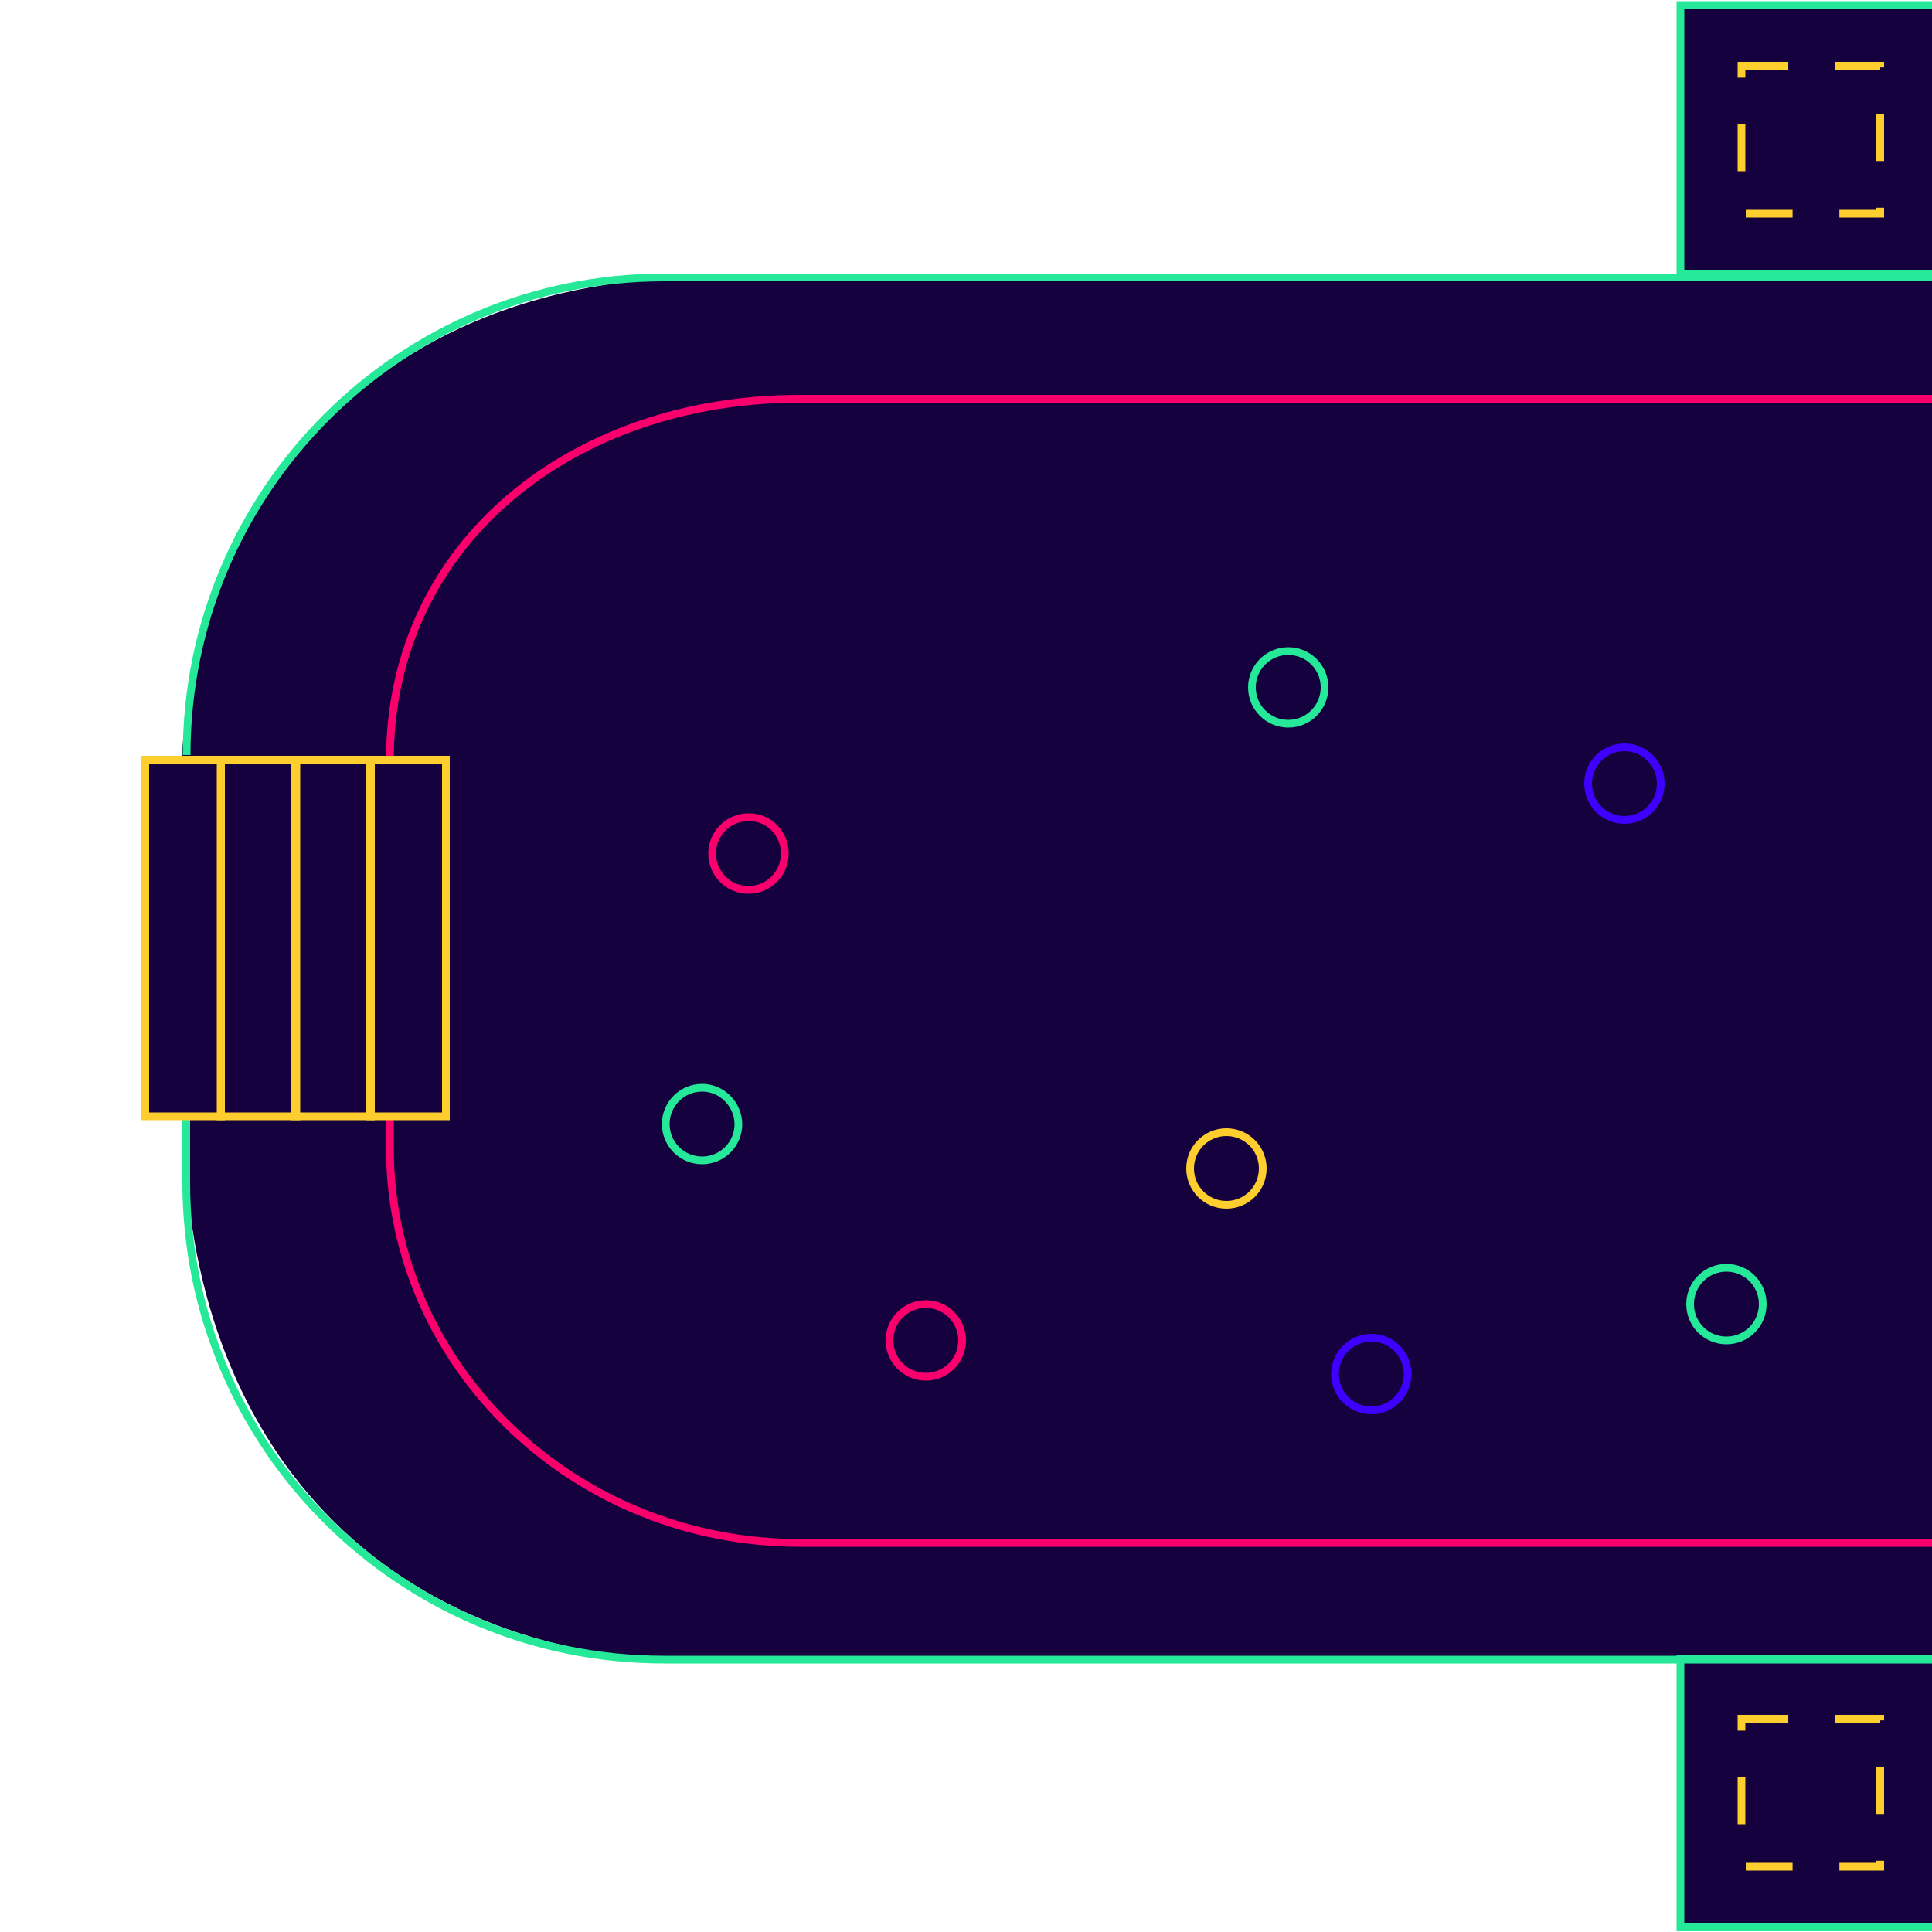 <?xml version="1.0" encoding="UTF-8" standalone="no"?>
<!-- Created with Keyshape -->
<svg xmlns="http://www.w3.org/2000/svg" viewBox="0 0 500 500" style="white-space: preserve-spaces;">
    <style>
@keyframes a0_do { 0% { stroke-dashoffset: 0px; } 100% { stroke-dashoffset: -46px; } }
@keyframes a1_do { 0% { stroke-dashoffset: 0px; } 100% { stroke-dashoffset: 46px; } }
@keyframes a2_o { 0% { opacity: 0; } 74.286% { opacity: 0; } 80% { opacity: 1; } 94.286% { opacity: 1; } 100% { opacity: 0; } }
@keyframes a3_o { 0% { opacity: 0; } 40% { opacity: 0; } 45.714% { opacity: 1; } 60% { opacity: 1; } 65.714% { opacity: 0; } 100% { opacity: 0; } }
@keyframes a4_o { 0% { opacity: 0; } 5.714% { opacity: 1; } 20% { opacity: 1; } 25.714% { opacity: 0; } 100% { opacity: 0; } }
    </style>
    <g id="Ebene_1">
        <rect class="st0" width="77.6" height="92.3" fill="#15013D" transform="translate(0,0) translate(37.8,196.6)"/>
        <path class="st0" d="M191.1,290.9C191.1,296.1,186.9,300.3,181.7,300.3C176.5,300.3,172.3,296.1,172.3,290.9C172.3,285.7,176.5,281.5,181.7,281.5C186.8,281.5,191,285.7,191.1,290.9C191.1,290.9,191.1,290.9,191.1,290.9Z" fill="#15013D"/>
        <path class="st0" d="M203.1,220.9C203.1,226.1,198.9,230.3,193.7,230.3C188.5,230.3,184.3,226.1,184.3,220.9C184.3,215.7,188.5,211.5,193.7,211.5C198.9,211.4,203.1,215.6,203.1,220.9C203.1,220.8,203.1,220.9,203.1,220.9Z" fill="#15013D"/>
        <path class="st0" d="M246.4,341.6C246.4,346.8,242.2,351,237,351C231.8,351,227.6,346.8,227.6,341.6C227.6,336.4,231.8,332.2,237,332.2C242.2,332.2,246.4,336.4,246.4,341.6Z" fill="#15013D"/>
        <path class="st0" d="M257,191.9L220,191.9L202.5,205.7L205.6,191.9L200.4,191.9C196.3,191.9,193,188.6,193,184.5L193,151.6C193,147.5,196.3,144.2,200.3,144.2C200.3,144.2,200.3,144.2,200.3,144.2L257,144.2C261.1,144.2,264.4,147.5,264.4,151.5C264.4,151.5,264.4,151.5,264.4,151.5L264.4,184.4C264.4,188.6,261.1,191.9,257,191.9Z" fill="#15013D"/>
        <path class="st0" d="M308.2,288.4L290.7,274.6L253.7,274.6C249.6,274.6,246.3,271.3,246.3,267.2L246.3,234.2C246.3,230.1,249.6,226.8,253.7,226.8L310.4,226.8C314.5,226.8,317.8,230.1,317.8,234.2L317.8,234.2L317.8,267.2C317.8,271.3,314.5,274.6,310.4,274.6L310.4,274.6L305.2,274.6L308.2,288.4Z" fill="#15013D"/>
        <path class="st0" d="M326.8,302.4C326.8,307.6,322.6,311.8,317.4,311.8C312.2,311.8,308,307.6,308,302.4C308,297.2,312.2,293,317.4,293C322.6,293,326.8,297.2,326.8,302.4C326.8,302.4,326.8,302.4,326.8,302.4Z" fill="#15013D"/>
        <ellipse class="st0" rx="9.4" ry="9.4" fill="#15013D" transform="translate(0,0) translate(333.4,177.9)"/>
        <path class="st0" d="M364.3,355.6C364.3,360.8,360.1,365,354.9,365C349.7,365,345.5,360.8,345.5,355.6C345.5,350.4,349.7,346.2,354.9,346.2C360.1,346.2,364.3,350.4,364.3,355.6C364.3,355.6,364.3,355.6,364.3,355.6Z" fill="#15013D"/>
        <path class="st0" d="M420.4,212.2C415.2,212.2,411,208,411,202.8C411,197.6,415.2,193.4,420.4,193.4C425.6,193.4,429.8,197.6,429.8,202.8C429.8,207.9,425.6,212.2,420.4,212.2C420.4,212.2,420.4,212.2,420.4,212.2Z" fill="#15013D"/>
        <path class="st0" d="M437.6,319.1L420,305.4L383,305.4C378.9,305.4,375.6,302.1,375.6,298.1C375.6,298.1,375.6,298.1,375.6,298.1L375.6,265.1C375.6,261,378.9,257.7,382.9,257.7C382.9,257.7,382.9,257.7,382.9,257.7L439.6,257.7C443.6,257.7,446.9,261,446.9,265.1L446.9,298.1C446.9,302.2,443.6,305.5,439.6,305.5C439.6,305.5,439.6,305.5,439.6,305.5L434.4,305.5L437.6,319.1Z" fill="#15013D"/>
        <path class="st0" d="M446.8,328.1C452,328.1,456.2,332.3,456.2,337.5C456.2,342.7,452,346.9,446.8,346.9C441.6,346.9,437.4,342.7,437.4,337.5C437.4,337.5,437.4,337.5,437.4,337.5C437.4,332.3,441.6,328.1,446.8,328.1Z" fill="#15013D"/>
        <rect class="st0" width="65.1" height="69.6" fill="#15013D" transform="translate(0,0) translate(434.9,1.3)"/>
        <rect class="st0" width="65.1" height="69.6" fill="#15013D" transform="translate(0,0) translate(434.9,429.2)"/>
        <path class="st0" d="M500,430.2L185.1,430.2C93.3,430.2,47.7,367.4,47.7,290L46.4,210.6C46.4,133.2,94.2,71.3,185.1,71.6L500,71.6L500,430.2Z" fill="#15013D"/>
        <path class="st1" d="M500,399.3L207,399.3C148.4,399.3,100.9,353.5,100.9,297L100.9,289.1" stroke-width="2" stroke="#F9006C" stroke-miterlimit="10" fill="none"/>
        <path class="st1" d="M100.9,196.8L100.9,196.8C100.9,140.3,148.4,103.2,207,103.2L500,103.2" stroke-width="2" stroke="#F9006C" stroke-miterlimit="10" fill="none"/>
        <rect class="st2" width="19.6" height="92.3" stroke-width="2" stroke="#FECD2E" stroke-miterlimit="10" fill="none" transform="translate(0,0) translate(57.1,196.6)"/>
        <rect class="st2" width="19.6" height="92.3" stroke-width="2" stroke="#FECD2E" stroke-miterlimit="10" fill="none" transform="translate(0,0) translate(76.4,196.6)"/>
        <rect class="st2" width="19.6" height="92.3" stroke-width="2" stroke="#FECD2E" stroke-miterlimit="10" fill="none" transform="translate(0,0) translate(95.8,196.6)"/>
        <path class="st3" d="M500,70.9L434.9,70.9L434.9,1.3L500,1.3" stroke-width="2" stroke="#25E899" stroke-miterlimit="10" fill="none"/>
        <path class="st3" d="M500,498.8L434.9,498.8L434.9,429.2L500,429.2" stroke-width="2" stroke="#25E899" stroke-miterlimit="10" fill="none"/>
        <rect class="st2" width="35.9" height="38.3" stroke-width="2" stroke="#FECD2E" stroke-miterlimit="10" fill="none" stroke-dasharray="12.11" stroke-dashoffset="0" transform="translate(0,0) translate(450.7,444.8)" style="animation: 3.5s linear infinite both a0_do;"/>
        <rect class="st2" width="35.9" height="38.3" stroke-width="2" stroke="#FECD2E" stroke-miterlimit="10" fill="none" stroke-dasharray="12.11" stroke-dashoffset="0" transform="translate(0,0) translate(450.7,17)" style="animation: 3.5s linear infinite both a1_do;"/>
        <path class="st3" d="M500,71.8L171.9,71.8C103.6,71.8,48.3,127.1,48.3,195.4C48.3,195.4,48.3,195.4,48.3,195.4" stroke-width="2" stroke="#25E899" stroke-miterlimit="10" fill="none"/>
        <path class="st3" d="M48.2,288.2L48.2,305.9C48.2,374.2,103.5,429.5,171.8,429.5C171.8,429.5,171.8,429.5,171.8,429.5L500,429.5" stroke-width="2" stroke="#25E899" stroke-miterlimit="10" fill="none"/>
        <rect class="st2" width="19.6" height="92.3" stroke-width="2" stroke="#FECD2E" stroke-miterlimit="10" fill="none" transform="translate(0,0) translate(37.6,196.6)"/>
    </g>
    <g id="Ebene_2">
        <path class="st1" d="M246.4,341.6C246.4,346.8,242.2,351,237,351C231.8,351,227.6,346.8,227.6,341.6C227.6,336.4,231.8,332.2,237,332.2C242.2,332.2,246.4,336.4,246.4,341.6Z" stroke-width="2" stroke="#F9006C" stroke-miterlimit="10" fill="none" transform="translate(2.6,5.3)"/>
        <path class="st3" d="M191.1,290.9C191.1,296.1,186.9,300.3,181.7,300.3C176.5,300.3,172.3,296.1,172.3,290.9C172.3,285.7,176.5,281.5,181.7,281.5C186.8,281.5,191,285.7,191.1,290.9C191.1,290.9,191.1,290.9,191.1,290.9Z" stroke-width="2" stroke="#25E899" stroke-miterlimit="10" fill="none"/>
        <path class="st1" d="M203.1,220.9C203.1,226.1,198.9,230.3,193.7,230.3C188.5,230.3,184.3,226.1,184.3,220.9C184.3,215.7,188.5,211.5,193.7,211.5C198.9,211.4,203.1,215.6,203.1,220.9C203.1,220.8,203.1,220.9,203.1,220.9Z" stroke-width="2" stroke="#F9006C" stroke-miterlimit="10" fill="none"/>
        <path class="st4" d="M429.8,202.8C429.8,208,425.6,212.2,420.4,212.2C415.2,212.2,411,208,411,202.8C411,197.6,415.2,193.4,420.4,193.4C425.6,193.4,429.8,197.6,429.8,202.8Z" stroke-width="2" stroke="#3E00FF" stroke-miterlimit="10" fill="none"/>
        <ellipse class="st3" rx="9.4" ry="9.4" stroke-width="2" stroke="#25E899" stroke-miterlimit="10" fill="none" transform="translate(0,0) translate(333.4,177.9)"/>
        <path class="st3" d="M456.2,337.5C456.2,342.7,452,346.9,446.8,346.9C441.6,346.9,437.4,342.7,437.4,337.5C437.4,332.3,441.6,328.1,446.8,328.1C452,328.1,456.2,332.3,456.2,337.5C456.2,337.5,456.2,337.5,456.2,337.5Z" stroke-width="2" stroke="#25E899" stroke-miterlimit="10" fill="none"/>
        <path class="st4" d="M364.3,355.6C364.3,360.8,360.1,365,354.9,365C349.7,365,345.5,360.8,345.5,355.6C345.5,350.4,349.7,346.2,354.9,346.2C360.1,346.2,364.3,350.4,364.3,355.6C364.3,355.6,364.3,355.6,364.3,355.6Z" stroke-width="2" stroke="#3E00FF" stroke-miterlimit="10" fill="none"/>
        <path class="st2" d="M326.8,302.4C326.8,307.6,322.6,311.8,317.4,311.8C312.2,311.8,308,307.6,308,302.4C308,297.2,312.2,293,317.4,293C322.6,293,326.8,297.2,326.8,302.4C326.8,302.4,326.8,302.4,326.8,302.4Z" stroke-width="2" stroke="#FECD2E" stroke-miterlimit="10" fill="none"/>
    </g>
    <g id="Ebene_3">
        <g opacity="0" style="animation: 3.5s linear infinite both a2_o;">
            <path class="st3" d="M410.9,271.5L413.9,277.5L420.4,278.5L415.7,283.1L416.8,289.6L410.9,286.5L405,289.6L406.2,283.1L401.4,278.5L408,277.5Z" stroke-width="2" stroke="#25E899" stroke-miterlimit="10" fill="none"/>
            <path class="st4" d="M447,265L447,298C447,302.1,443.7,305.4,439.7,305.4C439.7,305.4,439.7,305.4,439.7,305.4L434.5,305.4L437.6,319.2L420,305.4L383,305.4C378.9,305.4,375.6,302.1,375.6,298.1C375.6,298.1,375.6,298.1,375.6,298.1L375.6,265.1C375.6,261,378.9,257.7,382.9,257.7C382.9,257.7,382.9,257.7,382.9,257.7L439.6,257.7C443.7,257.7,447,261,447,265Z" stroke-width="2" stroke="#3E00FF" stroke-miterlimit="10" fill="none"/>
        </g>
        <g opacity="0" style="animation: 3.5s linear infinite both a3_o;">
            <path class="st4" d="M317.7,234.2L317.7,267.2C317.7,271.3,314.4,274.6,310.3,274.6L310.3,274.6L305.1,274.6L308.2,288.4L290.7,274.6L253.7,274.6C249.6,274.6,246.3,271.3,246.3,267.2L246.3,234.2C246.3,230.1,249.6,226.8,253.7,226.8L310.4,226.8C314.4,226.9,317.7,230.1,317.7,234.2Z" stroke-width="2" stroke="#3E00FF" stroke-miterlimit="10" fill="none"/>
            <rect class="st2" width="13.4" height="13.4" stroke-width="2" stroke="#FECD2E" stroke-miterlimit="10" fill="none" transform="translate(0,0) translate(274.3,244.2)"/>
        </g>
        <g opacity="0" transform="translate(228.7,174.95) translate(-35.7,-30.75)" style="animation: 3.5s linear infinite both a4_o;">
            <ellipse class="st1" rx="8.5" ry="8.5" stroke-width="2" stroke="#F9006C" stroke-miterlimit="10" fill="none" transform="translate(-193,-144.2) translate(230.2,167.9)"/>
            <path class="st4" d="M264.4,151.6L264.4,184.5C264.4,188.6,261.1,191.9,257,191.9L220,191.9L202.5,205.7L205.6,191.9L200.4,191.9C196.3,191.9,193,188.6,193,184.5L193,151.6C193,147.5,196.3,144.2,200.3,144.2C200.3,144.2,200.3,144.2,200.3,144.2L257,144.2C261.1,144.2,264.4,147.5,264.4,151.6C264.4,151.6,264.4,151.6,264.4,151.6Z" stroke-width="2" stroke="#3E00FF" stroke-miterlimit="10" fill="none" transform="translate(-193,-144.2)"/>
        </g>
    </g>
</svg>
